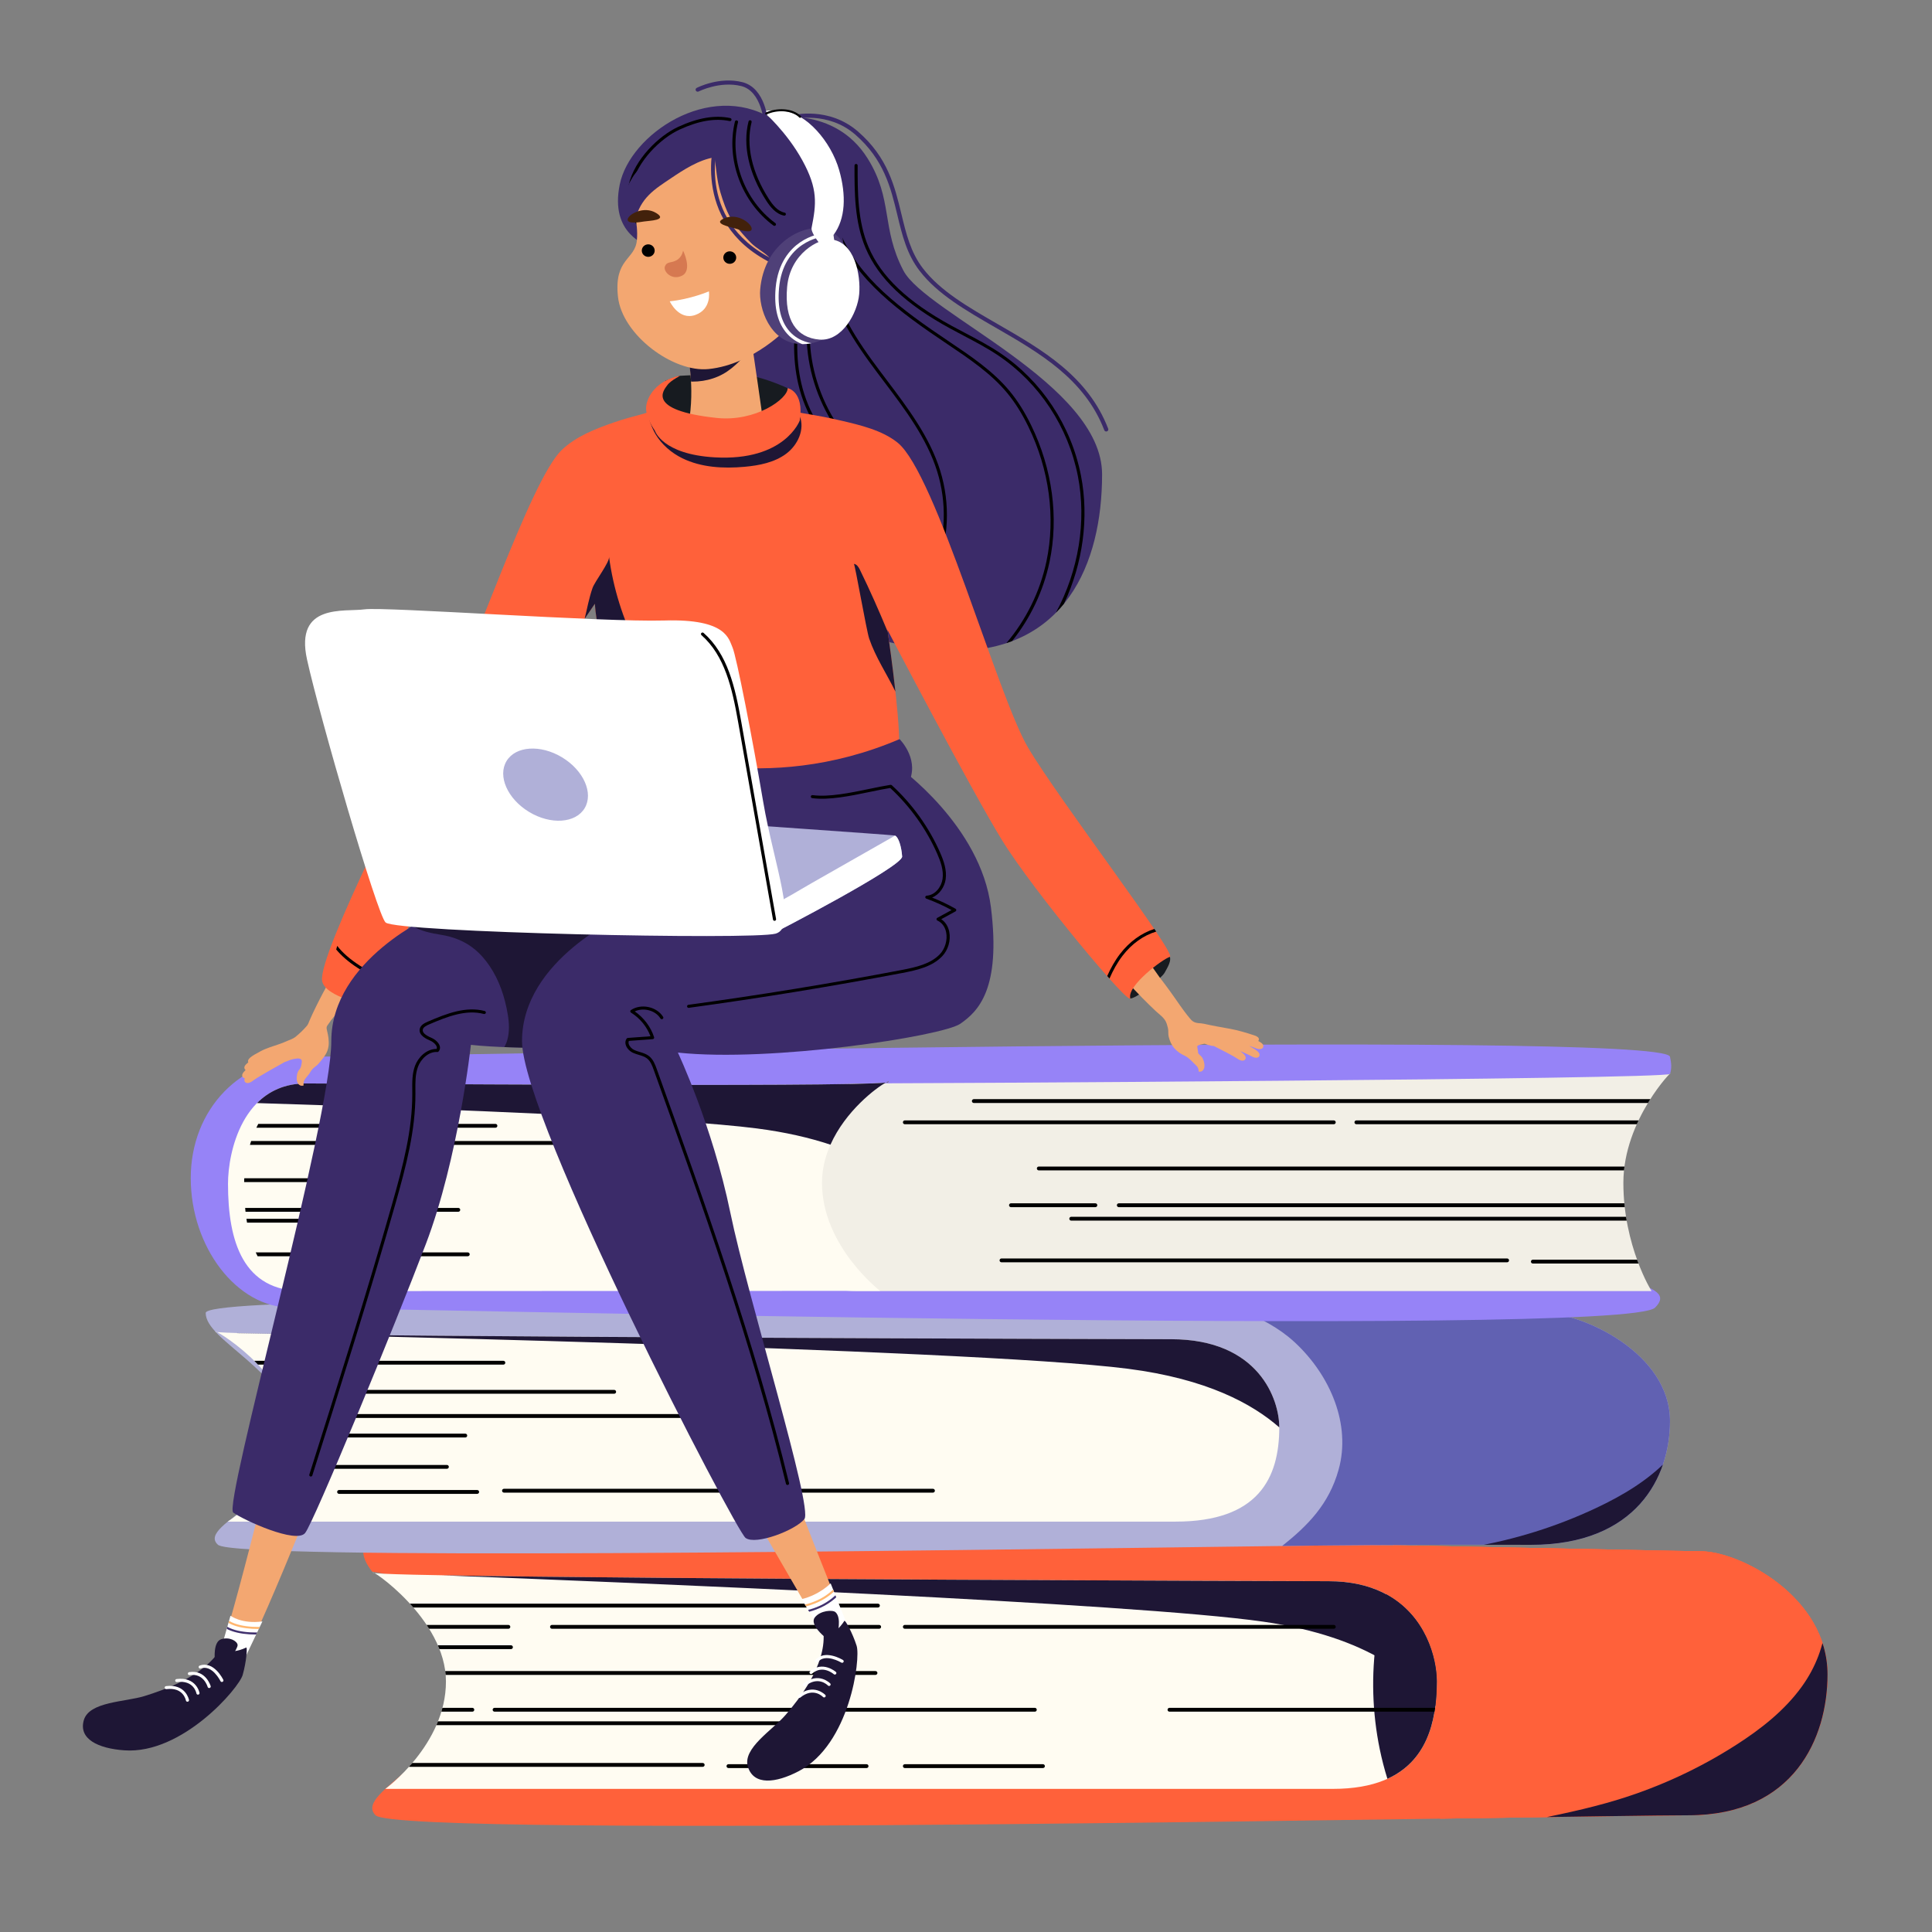 <?xml version="1.0" encoding="utf-8"?>
<!-- Designed by Vexels.com - 2020 All Rights Reserved - https://vexels.com/terms-and-conditions/  -->
<svg version="1.1" id="Layer_1" xmlns="http://www.w3.org/2000/svg" xmlns:xlink="http://www.w3.org/1999/xlink" x="0px" y="0px"
	 viewBox="0 0 1200 1200" enable-background="new 0 0 1200 1200" xml:space="preserve">
<rect x="0" y="0" width="1200" height="1200" fill="#808080" stroke="none"/>
<g>
	<g>
		<g>
			<g>
				<path fill="#FF613A" d="M1135.111,1040.049c0,39.353-20.77,87.452-86.359,87.452c-65.589,0-800.733,14.758-815.491,0
					s55.751-37.167,48.099-80.893c-6.038-34.504,1.64-62.674-50.163-70.404c-3.449-4.376-5.588-8.526-5.588-12.676
					c0-19.677,806.745,0,830.795,0S1135.111,991.568,1135.111,1040.049z"/>
			</g>
		</g>
		<g>
			<g>
				<path fill="#FFFCF2" d="M892.431,1044.422c0,36.074-13.118,66.682-64.496,66.682s-588.62,0-588.62,0
					s37.672-27.329,37.672-66.682c0-39.353-48.305-71.058-45.268-67.571s567.247,5.261,593.483,5.261
					C879.86,982.112,892.431,1024.835,892.431,1044.422z"/>
			</g>
		</g>
		<g>
			<g>
				<g>
					<path fill="#FF613A" d="M1135.11,1040.049c0,39.354-20.769,87.452-86.358,87.452c-16.489,0-75.303,0.933-154.341,2.095
						c15.916-14.427,28.95-30.817,34.921-55.421c7.711-31.78-5.135-66.321-27.084-89.647c-1.463-1.554-2.966-3.025-4.504-4.422
						c-9.702-8.809-20.858-14.703-32.664-20.32c105.821,1.957,184.081,3.742,191.324,3.742
						C1080.453,963.528,1135.11,991.568,1135.11,1040.049z"/>
				</g>
			</g>
		</g>
		<g>
			<g>
				<g>
					<path fill="#1E1635" d="M892.431,1044.422c0,26.304-6.995,49.687-30.692,60.431c-1.874-6.041-3.463-12.169-4.741-18.363
						c-4.677-22.681-5.355-46.18-2.018-69.096c1.335-9.172,3.332-18.262,5.967-27.155
						C885.731,1003.596,892.431,1030.146,892.431,1044.422z"/>
				</g>
			</g>
		</g>
		<g>
			<g>
				<path fill="#1E1635" d="M232.101,976.76l-0.381,0.091c0,0,0.212,0.008,0.591,0.021
					C232.241,976.834,232.162,976.79,232.101,976.76z"/>
			</g>
			<g>
				<path fill="#1E1635" d="M825.202,982.112c-21.897,0-418.548-1.236-550.901-3.672c115.261,4.415,430.069,17.269,510.398,28.815
					c66.274,9.525,94.046,35.245,106.808,52.495c0.634-4.944,0.923-10.075,0.923-15.328
					C892.431,1024.835,879.86,982.112,825.202,982.112z"/>
			</g>
		</g>
		<g>
			<defs>
				<path id="SVGID_1_" d="M1135.11,1040.049c0,39.354-20.769,87.452-86.358,87.452c-16.489,0-75.303,0.933-154.341,2.095
					c15.916-14.427,28.95-30.817,34.921-55.421c7.711-31.78-5.135-66.321-27.084-89.647c-1.463-1.554-2.966-3.025-4.504-4.422
					c-9.702-8.809-20.858-14.703-32.664-20.32c105.821,1.957,184.081,3.742,191.324,3.742
					C1080.453,963.528,1135.11,991.568,1135.11,1040.049z"/>
			</defs>
			<use xlink:href="#SVGID_1_"  overflow="visible" fill="#FF613A"/>
			<clipPath id="SVGID_2_">
				<use xlink:href="#SVGID_1_"  overflow="visible"/>
			</clipPath>
			<g clip-path="url(#SVGID_2_)">
				<g>
					<path fill="#1E1635" d="M1119.144,1047.568c-10.688,14.82-25.358,26.319-40.737,36.186
						c-22.79,14.622-47.589,26.109-73.481,34.036c-38.284,11.72-78.646,15.623-116.804,27.748c49.621,5.1,99.691,5.831,149.44,2.181
						c17.782-1.304,35.894-3.264,52.118-10.658c25.612-11.672,43.96-36.218,52.3-63.1c4.166-13.427,6.035-27.472,6.231-41.507
						c0.104-7.415,1.876-38.728-4.776-43.309c-10.627-7.317-8.797,13.377-9.197,18.09
						C1132.989,1021.939,1127.785,1035.586,1119.144,1047.568z"/>
				</g>
			</g>
		</g>
		<g>
			<g>
				<path d="M545.309,998.452c0.659,0,1.191-0.532,1.191-1.191s-0.532-1.191-1.191-1.191H254.591
					c0.708,0.775,1.413,1.57,2.118,2.383H545.309z"/>
			</g>
			<g>
				<path d="M560.816,1010.461c0,0.659,0.532,1.191,1.191,1.191h266.445c0.659,0,1.191-0.532,1.191-1.191s-0.532-1.191-1.191-1.191
					H562.007C561.348,1009.269,560.816,1009.802,560.816,1010.461z"/>
			</g>
			<g>
				<path d="M546.07,1011.652c0.659,0,1.191-0.532,1.191-1.191s-0.532-1.191-1.191-1.191H342.843c-0.659,0-1.191,0.532-1.191,1.191
					s0.532,1.191,1.191,1.191H546.07z"/>
			</g>
			<g>
				<path d="M316.96,1010.461c0-0.659-0.532-1.191-1.191-1.191h-50.788c0.523,0.785,1.034,1.578,1.536,2.383h49.252
					C316.428,1011.652,316.96,1011.119,316.96,1010.461z"/>
			</g>
			<g>
				<path d="M543.787,1040.316c0.659,0,1.191-0.532,1.191-1.191c0-0.659-0.532-1.191-1.191-1.191H276.534
					c0.105,0.791,0.198,1.584,0.266,2.383H543.787z"/>
			</g>
			<g>
				<path d="M643.95,1061.959c0-0.659-0.532-1.191-1.191-1.191H307.184c-0.659,0-1.191,0.532-1.191,1.191
					c0,0.659,0.532,1.191,1.191,1.191h335.575C643.418,1063.151,643.95,1062.618,643.95,1061.959z"/>
			</g>
			<g>
				<path d="M891.383,1060.768H726.38c-0.659,0-1.191,0.532-1.191,1.191c0,0.659,0.532,1.191,1.191,1.191h164.631
					C891.141,1062.36,891.271,1061.569,891.383,1060.768z"/>
			</g>
			<g>
				<path d="M294.57,1061.959c0-0.659-0.532-1.191-1.191-1.191h-18.568c-0.212,0.802-0.435,1.596-0.673,2.383h19.24
					C294.038,1063.151,294.57,1062.618,294.57,1061.959z"/>
			</g>
			<g>
				<path d="M520.622,1070.333c0-0.659-0.532-1.191-1.191-1.191H272.047c-0.32,0.801-0.642,1.6-0.984,2.383h248.368
					C520.09,1071.524,520.622,1070.992,520.622,1070.333z"/>
			</g>
			<g>
				<path d="M452.449,1098.166h85.794c0.659,0,1.191-0.532,1.191-1.191c0-0.659-0.532-1.191-1.191-1.191h-85.794
					c-0.659,0-1.191,0.532-1.191,1.191C451.258,1097.633,451.791,1098.166,452.449,1098.166z"/>
			</g>
			<g>
				<path d="M562.007,1098.166h85.794c0.659,0,1.191-0.532,1.191-1.191c0-0.659-0.532-1.191-1.191-1.191h-85.794
					c-0.659,0-1.191,0.532-1.191,1.191C560.816,1097.633,561.348,1098.166,562.007,1098.166z"/>
			</g>
			<g>
				<path d="M318.567,1023.103c0-0.659-0.532-1.191-1.191-1.191h-45.428c0.345,0.788,0.675,1.582,0.99,2.383h44.438
					C318.035,1024.294,318.567,1023.762,318.567,1023.103z"/>
			</g>
			<g>
				<path d="M437.655,1096.211c0-0.659-0.532-1.191-1.191-1.191H256.082c-0.701,0.825-1.396,1.615-2.085,2.383h182.468
					C437.123,1097.402,437.655,1096.87,437.655,1096.211z"/>
			</g>
		</g>
	</g>
	<g>
		<g>
			<g>
				<path fill="#B0B0D8" d="M1037.262,882.697c0,34.567-20.77,76.816-86.359,76.816c-16.517,0-75.688-0.294-154.931,0.729
					c-235.426,3.039-649.519,8.969-660.56-0.729c-14.758-12.963,55.751-32.647,48.099-71.054
					c-7.652-38.408-55.751-55.691-55.751-72.975s806.745,0,830.795,0S1037.262,840.113,1037.262,882.697z"/>
			</g>
		</g>
		<g>
			<g>
				<path fill="#FFFCF2" d="M794.582,886.538c0,31.686-13.118,58.572-64.496,58.572c-51.378,0-588.62,0-588.62,0
					s37.672-24.005,37.672-58.572s-48.305-62.415-45.268-59.353c3.037,3.063,567.247,4.622,593.483,4.622
					C782.011,831.807,794.582,869.334,794.582,886.538z"/>
			</g>
		</g>
		<g>
			<g>
				<g>
					<path fill="#6161B2" d="M1037.261,882.697c0,34.567-20.769,76.816-86.358,76.816c-16.489,0-75.495-0.297-154.533,0.724
						c15.916-12.672,29.142-25.953,35.112-47.564c7.711-27.915-5.135-58.255-27.084-78.744c-1.463-1.365-2.966-2.657-4.504-3.884
						c-9.702-7.738-20.858-12.914-32.664-17.848c105.821,1.719,184.081,3.287,191.324,3.287
						C982.604,815.484,1037.261,840.113,1037.261,882.697z"/>
				</g>
			</g>
		</g>
		<g>
			<path fill="#1E1635" d="M727.354,831.807c-23.886,0-493.678-1.292-579.932-3.835l-0.215,0.054c0,0,454.298,9.407,553.372,22.139
				c49.188,6.321,77.387,21.847,94.002,36.406c0-0.011,0.001-0.022,0.001-0.034C794.582,869.334,782.011,831.807,727.354,831.807z"
				/>
		</g>
		<g>
			<defs>
				<path id="SVGID_3_" d="M1037.261,882.697c0,34.567-20.769,76.816-86.358,76.816c-16.489,0-75.495-0.297-154.533,0.724
					c15.916-12.672,29.142-25.953,35.112-47.564c7.711-27.915-5.135-58.255-27.084-78.744c-1.463-1.365-2.966-2.657-4.504-3.884
					c-9.702-7.738-20.858-12.914-32.664-17.848c105.821,1.719,184.081,3.287,191.324,3.287
					C982.604,815.484,1037.261,840.113,1037.261,882.697z"/>
			</defs>
			<clipPath id="SVGID_4_">
				<use xlink:href="#SVGID_3_"  overflow="visible"/>
			</clipPath>
			<g clip-path="url(#SVGID_4_)">
				<g>
					<path fill="#1E1635" d="M1036.387,906.114c-12.525,13.303-28.567,22.796-45.099,30.578
						c-24.499,11.533-50.582,19.695-77.285,24.185c-39.483,6.639-80.01,5.257-119.421,12.314
						c48.536,11.513,98.085,18.752,147.886,21.607c17.8,1.02,36.013,1.434,53.061-3.786c26.913-8.24,48.299-30.19,60.065-55.759
						c5.877-12.771,9.558-26.453,11.579-40.343c1.068-7.339,6.9-38.155,0.899-43.562c-9.584-8.637-10.463,12.119-11.473,16.739
						C1053.449,882.505,1046.513,895.359,1036.387,906.114z"/>
				</g>
			</g>
		</g>
		<g>
			<g>
				<path d="M312.657,847.593c0.659,0,1.191-0.532,1.191-1.191s-0.532-1.191-1.191-1.191H157.918
					c0.782,0.774,1.559,1.57,2.332,2.383H312.657z"/>
			</g>
			<g>
				<path d="M313.033,927.097h266.445c0.659,0,1.191-0.532,1.191-1.191s-0.532-1.191-1.191-1.191H313.033
					c-0.659,0-1.191,0.532-1.191,1.191S312.375,927.097,313.033,927.097z"/>
			</g>
			<g>
				<path d="M381.481,865.676c0.659,0,1.191-0.532,1.191-1.191s-0.532-1.191-1.191-1.191H178.251c-0.659,0-1.191,0.532-1.191,1.191
					s0.532,1.191,1.191,1.191H381.481z"/>
			</g>
			<g>
				<path d="M449.654,879.51c0-0.659-0.532-1.191-1.191-1.191H178.218c0.17,0.79,0.327,1.583,0.45,2.383h269.794
					C449.121,880.701,449.654,880.169,449.654,879.51z"/>
			</g>
			<g>
				<path d="M289,892.846c0.659,0,1.191-0.532,1.191-1.191c0-0.659-0.532-1.191-1.191-1.191H178.959
					c-0.066,0.799-0.135,1.596-0.239,2.383H289z"/>
			</g>
			<g>
				<path d="M278.775,911.097c0-0.659-0.532-1.191-1.191-1.191H173.424c-0.394,0.806-0.806,1.599-1.229,2.383h105.388
					C278.242,912.288,278.775,911.756,278.775,911.097z"/>
			</g>
			<g>
				<path d="M210.599,927.858h85.794c0.659,0,1.191-0.532,1.191-1.191s-0.532-1.191-1.191-1.191h-85.794
					c-0.659,0-1.191,0.532-1.191,1.191S209.941,927.858,210.599,927.858z"/>
			</g>
			<g>
				<path d="M195.808,925.906c0-0.659-0.532-1.191-1.191-1.191h-30.799c-0.666,0.818-1.339,1.608-2.014,2.383h32.814
					C195.275,927.097,195.808,926.565,195.808,925.906z"/>
			</g>
		</g>
	</g>
	<g>
		<g>
			<g>
				<path fill="#9683F7" d="M1037.262,656.353c-3.762-17.081-800.721,0-844.447,0s-74.334,32.795-74.334,75.427
					s28.477,80.416,62.31,80.416s828.3,18.892,847.192,0c18.892-18.892-52.471-11.548-55.751-60.74
					c-2.903-43.548,20.919-74.797,65.081-84.443C1038.353,663.395,1038.201,660.617,1037.262,656.353z"/>
			</g>
		</g>
		<g>
			<g>
				<path fill="#F2EFE6" d="M478.856,735.253c0,36.074,10.986,66.682,54.012,66.682s492.942,0,492.942,0
					s-17.505-27.904-17.505-67.258s31.55-71.15,29.007-67.663c-2.544,3.487-480.184,5.929-502.155,5.929
					C489.383,672.943,478.856,715.666,478.856,735.253z"/>
			</g>
		</g>
		<g>
			<g>
				<path fill="#FFFCF2" d="M141.619,735.253c0,36.074,9.463,66.682,46.527,66.682s358.49-0.153,358.49-0.153
					s-36.079-27.751-36.079-67.105s43.549-66.114,41.358-62.627c-2.191,3.487-342.871,0.893-361.798,0.893
					C150.687,672.943,141.619,715.666,141.619,735.253z"/>
			</g>
		</g>
		<g>
			<g>
				<path fill="#1E1635" d="M190.117,672.943c-13.383,0-23.259,4.929-30.48,12.196c124.998,3.936,261.214,9.426,310.287,15.732
					c17.949,2.307,33.071,5.85,45.89,10.114c9.369-21.045,28.506-35.411,34.396-38.568
					C524.5,675.345,208.331,672.943,190.117,672.943z"/>
			</g>
			<g>
				<path fill="#1E1635" d="M550.211,672.418c1.005-0.114,1.621-0.236,1.704-0.367C552.234,671.542,551.56,671.695,550.211,672.418z
					"/>
			</g>
		</g>
		<g>
			<g>
				<path d="M603.664,683.893c0,0.659,0.532,1.191,1.191,1.191h418.726c0.494-0.817,0.986-1.612,1.476-2.383H604.856
					C604.197,682.702,603.664,683.234,603.664,683.893z"/>
			</g>
			<g>
				<path d="M562.007,698.281h266.445c0.659,0,1.191-0.532,1.191-1.191s-0.532-1.191-1.191-1.191H562.007
					c-0.659,0-1.191,0.532-1.191,1.191S561.348,698.281,562.007,698.281z"/>
			</g>
			<g>
				<path d="M842.475,695.899c-0.659,0-1.191,0.532-1.191,1.191s0.532,1.191,1.191,1.191h174.182
					c0.361-0.808,0.729-1.598,1.101-2.383H842.475z"/>
			</g>
			<g>
				<path d="M645.205,724.566c-0.659,0-1.191,0.532-1.191,1.191s0.532,1.191,1.191,1.191h363.507
					c0.081-0.799,0.179-1.592,0.284-2.383H645.205z"/>
			</g>
			<g>
				<path d="M693.714,748.591c0,0.659,0.532,1.191,1.191,1.191h314.26c-0.088-0.787-0.168-1.583-0.244-2.383H694.905
					C694.246,747.4,693.714,747.933,693.714,748.591z"/>
			</g>
			<g>
				<path d="M680.359,747.4h-52.433c-0.659,0-1.191,0.532-1.191,1.191s0.532,1.191,1.191,1.191h52.433
					c0.659,0,1.191-0.532,1.191-1.191S681.018,747.4,680.359,747.4z"/>
			</g>
			<g>
				<path d="M664.171,756.965c0,0.659,0.532,1.191,1.191,1.191h345.001c-0.137-0.787-0.271-1.58-0.397-2.383H665.363
					C664.704,755.773,664.171,756.306,664.171,756.965z"/>
			</g>
			<g>
				<path d="M1016.824,782.413h-64.743c-0.659,0-1.191,0.532-1.191,1.191s0.532,1.191,1.191,1.191h65.63
					C1017.416,784.025,1017.12,783.229,1016.824,782.413z"/>
			</g>
			<g>
				<path d="M622.045,781.652c-0.659,0-1.191,0.532-1.191,1.191s0.532,1.191,1.191,1.191h314.054c0.659,0,1.191-0.532,1.191-1.191
					s-0.532-1.191-1.191-1.191H622.045z"/>
			</g>
		</g>
		<g>
			<g>
				<path d="M159.238,700.45h148.497c0.659,0,1.191-0.532,1.191-1.191s-0.532-1.191-1.191-1.191H160.411
					C160.004,698.855,159.613,699.649,159.238,700.45z"/>
			</g>
			<g>
				<path d="M351.776,709.905c0-0.659-0.532-1.191-1.191-1.191H155.982c-0.26,0.795-0.506,1.589-0.739,2.383h195.341
					C351.243,711.096,351.776,710.564,351.776,709.905z"/>
			</g>
			<g>
				<path d="M268.575,733.031c0-0.659-0.532-1.191-1.191-1.191H151.721c-0.04,0.825-0.064,1.617-0.075,2.383h115.739
					C268.043,734.223,268.575,733.69,268.575,733.031z"/>
			</g>
			<g>
				<path d="M218.875,751.451c0-0.659-0.532-1.191-1.191-1.191h-65.416c0.072,0.799,0.15,1.594,0.235,2.383h65.181
					C218.343,752.642,218.875,752.109,218.875,751.451z"/>
			</g>
			<g>
				<path d="M232.23,750.259c-0.659,0-1.191,0.532-1.191,1.191s0.532,1.191,1.191,1.191h52.433c0.659,0,1.191-0.532,1.191-1.191
					s-0.532-1.191-1.191-1.191H232.23z"/>
			</g>
			<g>
				<path d="M248.418,758.205c0-0.659-0.532-1.191-1.191-1.191h-94.169c0.117,0.802,0.244,1.594,0.378,2.383h93.791
					C247.885,759.396,248.418,758.864,248.418,758.205z"/>
			</g>
			<g>
				<path d="M291.736,779.082c0-0.659-0.532-1.191-1.191-1.191H158.837c0.37,0.81,0.757,1.605,1.161,2.383h130.547
					C291.203,780.273,291.736,779.741,291.736,779.082z"/>
			</g>
		</g>
	</g>
	<g>
		<g>
			<g>
				<path fill="#3B2B69" d="M687.108,268.013c-0.527,0-1.022-0.312-1.217-0.819c-12.231-31.857-40.321-48.044-67.485-63.7
					c-18.558-10.693-36.087-20.796-47.213-35.262c-7.975-10.368-10.817-22.155-13.823-34.633
					c-4.089-16.971-8.32-34.522-26.181-50.028c-16.969-14.734-38.174-9.584-38.384-9.53c-0.695,0.187-1.402-0.226-1.584-0.897
					c-0.183-0.674,0.231-1.359,0.925-1.536c0.915-0.241,22.738-5.57,40.774,10.091c18.472,16.034,22.797,33.976,26.977,51.328
					c2.943,12.214,5.724,23.753,13.374,33.701c10.819,14.063,28.133,24.041,46.46,34.603c27.552,15.877,56.04,32.295,68.593,64.983
					c0.248,0.651-0.091,1.377-0.763,1.62C687.412,267.988,687.258,268.013,687.108,268.013z"/>
			</g>
		</g>
		<g>
			<g>
				<path fill="#171B20" d="M701.356,620.091c3.274,1.479,20.274-12.698,21.986-15.872c1.711-3.174,4.836-7.792,2.827-10.966
					c-2.009-3.174-28.496,15.872-28.57,16.522C697.524,610.424,701.356,620.091,701.356,620.091z"/>
			</g>
		</g>
		<g>
			<g>
				<path fill="#F3A771" d="M475.288,880.744c0,0,43.455,113.586,51.482,130.154c8.027,16.568,7.077,43.298-18.568-0.772
					c-25.645-44.07-84.239-145.64-84.239-145.64L475.288,880.744z"/>
			</g>
		</g>
		<g>
			<g>
				<path fill="#F3A771" d="M212.684,884.589c0,0-48.81,124.52-60.821,143.77c-12.01,19.249-23.555,19.787-14.187-5.324
					c9.368-25.112,42.651-162.816,42.651-162.816L212.684,884.589z"/>
			</g>
		</g>
		<g>
			<g>
				<path fill="#FFFFFF" d="M137.021,1025.118l6.134-21.567c0,0,6.881,5.303,19.822,3.543l-12.328,25.878L137.021,1025.118z"/>
			</g>
		</g>
		<g>
			<g>
				<path fill="#FFFFFF" d="M526.703,1010.353l-10.776-26.904c0,0-6.885,7.147-17.98,9.8l12.459,20.947L526.703,1010.353z"/>
			</g>
		</g>
		<g>
			<g>
				<path fill="#1E1635" d="M137.719,1023.104c0,0,3.831,5.509,15.231,0.216c0.777-0.361,0.116,8.869-2.22,17.038
					s-37.544,49.403-73.531,46.805c-16.343-1.18-28.477-7.059-25.149-18.7c3.328-11.642,25.634-11.282,37.649-15.001
					C101.714,1049.744,127.57,1040.924,137.719,1023.104z"/>
			</g>
		</g>
		<g>
			<g>
				<g>
					<path fill="#FFFFFF" d="M137.808,1044.702c-0.365,0-0.715-0.202-0.88-0.541c-0.051-0.106-5.146-10.395-12.246-7.854
						c-0.512,0.179-1.065-0.071-1.25-0.563c-0.185-0.489,0.076-1.032,0.58-1.212c8.768-3.114,14.436,8.336,14.677,8.825
						c0.228,0.472,0.018,1.032-0.469,1.254C138.089,1044.673,137.947,1044.702,137.808,1044.702z"/>
				</g>
			</g>
			<g>
				<g>
					<path fill="#FFFFFF" d="M129.916,1048.478c-0.428,0-0.821-0.278-0.94-0.698c-0.099-0.359-2.568-8.714-11.161-7.32
						c-0.55,0.079-1.029-0.263-1.118-0.779c-0.086-0.514,0.271-0.998,0.804-1.084c10.35-1.645,13.326,8.589,13.357,8.694
						c0.139,0.501-0.167,1.018-0.687,1.153C130.086,1048.465,130,1048.478,129.916,1048.478z"/>
				</g>
			</g>
			<g>
				<g>
					<path fill="#FFFFFF" d="M122.963,1052.578c-0.464,0-0.875-0.322-0.958-0.779c-0.066-0.344-1.663-8.399-12.084-7.043
						c-0.527,0.076-1.022-0.3-1.09-0.816s0.307-0.991,0.842-1.057c12.297-1.549,14.234,8.493,14.249,8.594
						c0.091,0.514-0.264,0.998-0.791,1.089C123.075,1052.575,123.019,1052.578,122.963,1052.578z"/>
				</g>
			</g>
			<g>
				<g>
					<path fill="#FFFFFF" d="M116.43,1056.971c-0.464,0-0.875-0.322-0.958-0.779c-0.063-0.339-1.658-8.372-12.087-7.04
						c-0.517,0.071-1.022-0.297-1.09-0.816c-0.068-0.516,0.307-0.988,0.842-1.057c12.32-1.539,14.234,8.49,14.251,8.591
						c0.091,0.514-0.264,0.998-0.791,1.089C116.542,1056.968,116.486,1056.971,116.43,1056.971z"/>
				</g>
			</g>
		</g>
		<g>
			<g>
				<path fill="#1E1635" d="M511.522,1014.505c0,0,6.289,2.639,12.951-7.776c0.454-0.71,5.026,7.411,7.598,15.513
					c2.572,8.102-4.175,61.235-35.934,77.85c-14.423,7.545-27.912,8.933-31.577-2.613s15.325-22.898,23.38-32.309
					C495.994,1055.76,512.874,1034.82,511.522,1014.505z"/>
			</g>
		</g>
		<g>
			<g>
				<g>
					<path fill="#FFFFFF" d="M507.102,1032.812c-0.205,0-0.413-0.064-0.591-0.192c-0.426-0.317-0.51-0.91-0.185-1.325
						c5.663-7.207,16.794-0.524,17.265-0.236c0.454,0.278,0.591,0.86,0.304,1.303c-0.284,0.433-0.88,0.575-1.344,0.295
						c-0.099-0.062-10.104-6.057-14.675-0.216C507.685,1032.684,507.396,1032.812,507.102,1032.812z"/>
				</g>
			</g>
			<g>
				<g>
					<path fill="#FFFFFF" d="M518.525,1040.105c-0.233,0-0.469-0.081-0.654-0.246c-0.284-0.248-6.979-6-13.473-0.332
						c-0.403,0.349-1.014,0.315-1.376-0.071c-0.357-0.388-0.324-0.986,0.074-1.335c7.82-6.811,16.003,0.268,16.087,0.342
						c0.395,0.352,0.423,0.946,0.063,1.332C519.052,1040,518.788,1040.105,518.525,1040.105z"/>
				</g>
			</g>
			<g>
				<g>
					<path fill="#FFFFFF" d="M499.51,1047.492c-0.276,0-0.553-0.116-0.745-0.337c-0.345-0.401-0.292-0.995,0.119-1.33
						c9.503-7.741,16.71-0.285,16.784-0.211c0.36,0.386,0.332,0.981-0.063,1.332c-0.39,0.349-1.006,0.327-1.374-0.057
						c-0.241-0.258-6.033-6.172-14.094,0.381C499.954,1047.421,499.731,1047.492,499.51,1047.492z"/>
				</g>
			</g>
			<g>
				<g>
					<path fill="#FFFFFF" d="M496.448,1054.606c-0.276,0-0.553-0.115-0.745-0.337c-0.345-0.401-0.292-0.996,0.119-1.33
						c9.514-7.738,16.708-0.283,16.781-0.209c0.36,0.386,0.332,0.981-0.063,1.332c-0.395,0.352-1.009,0.329-1.374-0.059
						c-0.243-0.253-6.031-6.172-14.092,0.381C496.891,1054.535,496.668,1054.606,496.448,1054.606z"/>
				</g>
			</g>
		</g>
		<g>
			<g>
				<path fill="#1E1635" d="M133.424,1030.62c0,0-1.12-10.791,3.935-12.455c5.055-1.664,9.886,1.049,10.217,3.484
					c0.331,2.436-7.578,12.776-7.578,12.776L133.424,1030.62z"/>
			</g>
		</g>
		<g>
			<g>
				<path fill="#1E1635" d="M511.987,1016.505c0,0-9.301-7.552-5.879-11.909c3.422-4.357,11.058-4.803,12.801-3.272
					c4,3.513,1.212,13.642,1.212,13.642L511.987,1016.505z"/>
			</g>
		</g>
		<g>
			<defs>
				<path id="SVGID_5_" d="M137.021,1025.118l6.134-21.567c0,0,6.881,5.303,19.822,3.543l-12.328,25.878L137.021,1025.118z"/>
			</defs>
			<clipPath id="SVGID_6_">
				<use xlink:href="#SVGID_5_"  overflow="visible"/>
			</clipPath>
			<g clip-path="url(#SVGID_6_)">
				<g>
					<path fill="#FFB66F" d="M159.955,1011.783c-2.162,0-4.586-0.135-7.235-0.487c-11.324-1.507-14.487-6.18-14.614-6.376
						l1.095-0.674l-0.548,0.337l0.548-0.339c0.028,0.044,3.042,4.39,13.696,5.804c10.839,1.45,18.013-0.91,18.087-0.937l0.426,1.19
						C171.183,1010.377,166.929,1011.783,159.955,1011.783z"/>
				</g>
			</g>
			<g clip-path="url(#SVGID_6_)">
				<g>
					<path fill="#41316E" d="M158.417,1015.222c-2.165,0-4.591-0.135-7.242-0.487c-11.324-1.507-14.487-6.177-14.614-6.374
						l1.095-0.674l-0.548,0.337l0.548-0.339c0.028,0.044,3.042,4.388,13.696,5.801c10.852,1.45,18.013-0.909,18.087-0.934
						l0.426,1.19C169.636,1013.818,165.385,1015.222,158.417,1015.222z"/>
				</g>
			</g>
		</g>
		<g>
			<defs>
				<path id="SVGID_7_" d="M526.703,1010.353l-10.776-26.904c0,0-6.885,7.147-17.98,9.8l12.459,20.947L526.703,1010.353z"/>
			</defs>
			<clipPath id="SVGID_8_">
				<use xlink:href="#SVGID_7_"  overflow="visible"/>
			</clipPath>
			<g clip-path="url(#SVGID_8_)">
				<g>
					<path fill="#FFB66F" d="M494.488,998.602c-0.497,0-0.778-0.025-0.824-0.029l0.132-1.254c0.051,0.01,5.217,0.45,13.501-3.21
						c6.804-3.006,10.809-7.362,12.125-8.793c0.395-0.43,0.489-0.531,0.669-0.605l0.248,0.583l0.393,0.497
						c-0.061,0.054-0.175,0.182-0.342,0.364c-1.361,1.48-5.501,5.983-12.556,9.1C501.044,998.256,496.311,998.602,494.488,998.602z"
						/>
				</g>
			</g>
			<g clip-path="url(#SVGID_8_)">
				<g>
					<path fill="#41316E" d="M496.035,1002.041c-0.497,0-0.778-0.025-0.824-0.029l0.132-1.254c0.046,0.012,5.219,0.45,13.501-3.21
						c6.799-3.004,10.804-7.357,12.12-8.788c0.401-0.433,0.494-0.536,0.679-0.607l0.487,1.165l-0.243-0.583l0.39,0.499
						c-0.061,0.054-0.175,0.179-0.345,0.364c-1.361,1.48-5.503,5.981-12.55,9.095
						C502.59,1001.695,497.857,1002.041,496.035,1002.041z"/>
				</g>
			</g>
		</g>
		<g>
			<g>
				<path fill="#F3A771" d="M781.5,646.55c0.189-0.198,0.306-0.407,0.36-0.581c0.548-1.754-1.904-2.604-3.242-3.036
					c-4.756-1.538-9.473-2.982-14.392-3.88c-5.486-1.001-10.988-1.931-16.425-3.169c-2.318-0.527-4.737-0.087-6.835-1.49
					c-0.783-0.524-1.396-1.248-1.999-1.962c-4.452-5.279-8.125-11.127-12.182-16.698c-2.125-2.917-4.28-5.817-6.505-8.664
					l-63.464-89.788l-21.989,12.483c1.542,2.08,3.104,4.146,4.668,6.211c4.067,5.37,8.177,10.709,12.322,16.023
					c5.747,7.367,11.564,14.683,17.466,21.934c6.576,8.079,13.255,16.079,20.099,23.946c6.542,7.519,13.227,14.93,20.223,22.057
					c2.705,2.756,5.459,5.468,8.29,8.102c2.166,2.015,4.836,3.786,6.201,6.459c0.62,1.213,0.946,2.671,1.299,3.976
					c0.477,1.764,0.036,3.644,0.492,5.433c0.681,2.674,1.679,5.095,3.553,7.218c1.821,2.064,3.936,3.485,6.401,4.609
					c2.437,1.111,4.36,3.36,6.217,5.19c0.594,0.584,1.381,1.237,1.806,1.951c0.47,0.79,0.59,1.926,0.763,2.81
					c0.669-0.023,1.375-0.057,1.932-0.414c1.943-1.244,1.723-4.09,1.164-5.945c-0.399-1.325-0.913-2.703-2.012-3.58
					c-0.587-0.468-1.101-1.018-1.532-1.625c0.009-1.334-0.61-3.768-0.554-4.294c0.004-0.031,0.02-0.061,0.025-0.093
					c0.413-0.397,1-0.686,1.725-0.851c0.919-0.209,1.838-0.418,2.757-0.627c1.497,0.591,3.047,1.057,4.637,1.337
					c0.382,0.067,0.773,0.102,1.16,0.098c5.704,2.873,12.647,6.451,14.395,7.713c3.092,2.231,4.646,1.27,5.065,0.625
					c0.951-1.465-0.065-2.906-3.113-5.197c3.115,1.3,5.719,2.448,6.728,3.048c3.285,1.952,4.744,0.857,5.1,0.178
					c1-1.907-1.013-3.525-6.265-6.465c1.658,0.522,2.955,0.968,3.619,1.269c3.487,1.587,4.811,0.341,5.087-0.372
					C785.1,649.054,784.12,647.933,781.5,646.55z"/>
			</g>
		</g>
		<g>
			<g>
				<path fill="#F3A771" d="M239.056,552.917c-1.421-0.813-2.932-1.677-4.457-2.604l-29.423,58.045c0,0-32.591,57.62-6.055,32.331
					c14.752-14.058,37.226-50.127,54.286-79.399C248.836,558.452,244.121,555.813,239.056,552.917z"/>
			</g>
		</g>
		<g>
			<g>
				<path fill="#3B2B69" d="M403.59,154.206c-1.984-2.693-24.999-8.465-18.65-39.633s55.553-64.259,94.043-41.172
					c0,0,39.155-8.21,59.918,25.011c15.872,25.396,8.333,43.096,22.221,69.646c13.888,26.55,123.407,70.415,123.407,126.594
					s-23.412,109.663-92.059,109.663S439.7,346.213,439.7,346.213l5.555-126.594L403.59,154.206z"/>
			</g>
		</g>
		<g>
			<g>
				<path d="M660.842,374.992c11.798-25.041,15.662-53.469,10.569-79.579c-6.051-31.039-24.404-58.818-50.346-76.219
					c-6.91-4.634-14.401-8.574-21.643-12.387c-2.776-1.46-5.549-2.92-8.299-4.422c-27.405-14.95-43.827-30.523-51.68-49.003
					c-6.801-16.012-6.771-34.387-6.745-50.596c0-0.521-0.433-0.946-0.971-0.946c-0.003,0-0.003,0-0.003,0
					c-0.537,0-0.973,0.423-0.973,0.941c-0.025,16.388-0.056,34.96,6.893,51.318c8.028,18.896,24.718,34.76,52.526,49.932
					c2.758,1.504,5.541,2.969,8.325,4.434c7.197,3.788,14.642,7.704,21.466,12.281c25.524,17.121,43.581,44.463,49.54,75.015
					c5.454,27.974,0.459,58.646-13.662,84.807C657.596,378.79,659.263,376.93,660.842,374.992z"/>
			</g>
			<g>
				<path d="M625.079,399.442c1.212-0.399,2.397-0.827,3.567-1.273c11.307-14.107,19.405-30.988,23.226-49.075
					c5.853-27.703,1.805-57.874-11.402-84.956c-4.094-8.392-8.495-15.371-13.45-21.337c-10.279-12.372-24.001-21.577-37.274-30.481
					c-30.305-20.329-56.344-39.487-68.038-68.144c-0.198-0.487-0.766-0.718-1.262-0.531c-0.499,0.192-0.745,0.74-0.548,1.224
					c11.894,29.151,38.169,48.499,68.742,69.005c13.156,8.825,26.761,17.952,36.863,30.112c4.857,5.848,9.179,12.704,13.207,20.958
					c13.027,26.715,17.025,56.466,11.255,83.771C645.981,367.577,637.258,385.09,625.079,399.442z"/>
			</g>
			<g>
				<path d="M505.343,181.966c-0.515-0.123-1.049,0.175-1.186,0.678c-10.307,38.531,5.128,82.505,37.54,106.934
					c0.177,0.135,0.388,0.199,0.598,0.199c0.289,0,0.575-0.125,0.768-0.364c0.33-0.413,0.254-1.005-0.17-1.325
					c-31.816-23.982-46.97-67.146-36.85-104.972C506.177,182.612,505.865,182.098,505.343,181.966z"/>
			</g>
			<g>
				<path d="M524.543,283.696c0.175,0.125,0.378,0.187,0.581,0.187c0.297,0,0.591-0.133,0.781-0.381
					c0.322-0.418,0.231-1.01-0.2-1.32c-13.755-9.914-23.699-25.582-27.998-44.119c-3.587-15.452-3.349-33.212,0.702-52.788
					c0.106-0.511-0.233-1.01-0.76-1.111c-0.525-0.118-1.042,0.229-1.146,0.737c-4.107,19.84-4.342,37.865-0.697,53.575
					C500.207,257.452,510.413,273.514,524.543,283.696z"/>
			</g>
			<g>
				<path d="M580.304,350.49c-0.119-0.506-0.626-0.831-1.166-0.708c-0.525,0.118-0.852,0.624-0.73,1.131l0.976,4.085
					c0.096,0.403,0.451,0.698,0.877,0.728c0.023,0.002,0.048,0.002,0.071,0.002c0.398,0,0.758-0.234,0.905-0.597
					c8.147-19.962,9.118-42.273,2.733-62.823c-6.489-20.887-20.107-38.905-33.276-56.333c-1.442-1.908-2.882-3.813-4.309-5.72
					c-13.62-18.173-28.394-39.593-31.306-63.875c-0.061-0.516-0.522-0.887-1.077-0.828c-0.535,0.059-0.918,0.528-0.854,1.045
					c2.966,24.736,17.899,46.402,31.661,64.769c1.43,1.908,2.872,3.815,4.317,5.725c13.07,17.298,26.589,35.186,32.98,55.763
					c5.952,19.154,5.387,39.868-1.549,58.681L580.304,350.49z"/>
			</g>
			<g>
				<path d="M422.123,80.472c11.886-5.472,22.044-7.197,31.058-5.278c0.522,0.113,1.047-0.209,1.158-0.72
					c0.117-0.509-0.218-1.013-0.743-1.123c-9.44-2.011-20.016-0.238-32.31,5.415c-12.168,5.6-27.109,20.152-30.825,36.093
					c-2.266,9.727-0.139,18.564,6.322,26.265c0.193,0.231,0.474,0.349,0.755,0.349c0.215,0,0.433-0.069,0.613-0.211
					c0.418-0.329,0.482-0.924,0.142-1.327c-6.066-7.229-8.064-15.526-5.934-24.66C395.943,99.916,410.366,85.88,422.123,80.472z"/>
			</g>
		</g>
		<g>
			<g>
				<path fill="#171B20" d="M421.902,233.437c0,0,33.448-1.969,44.032-0.127c10.584,1.843,23.289,7.786,23.289,7.786l1.988,8.418
					l-21.234,21.758l-36.637-4.623c0,0-22.482-11.556-22.549-12.039s-1.668-11.238-1.668-11.238l4.22-6.923L421.902,233.437z"/>
			</g>
		</g>
		<g>
			<g>
				<path fill="#F3A771" d="M427.35,221.637c0,0,4.962,22.317-0.593,46.174c-3.141,13.487,47.418-3.078,47.22-5.772
					c-0.198-2.693-6.351-44.635-6.351-44.635L427.35,221.637z"/>
			</g>
		</g>
		<g>
			<defs>
				<path id="SVGID_9_" d="M427.35,221.637c0,0,4.962,22.317-0.593,46.174c-3.141,13.487,47.418-3.078,47.22-5.772
					c-0.198-2.693-6.351-44.635-6.351-44.635L427.35,221.637z"/>
			</defs>
			<clipPath id="SVGID_10_">
				<use xlink:href="#SVGID_9_"  overflow="visible"/>
			</clipPath>
			<g clip-path="url(#SVGID_10_)">
				<g>
					<path fill="#1E1635" d="M451.661,230.734c3.681-2.476,6.863-5.579,9.943-8.734c3.691-3.781,7.468-8.103,7.758-13.303
						c-1.932-0.819-4.057,0.441-5.909,1.419c-4.953,2.616-10.669,3.418-16.209,4.441c-7.598,1.403-15.112,3.301-22.344,5.962
						c-3.622,1.333-7.425,3.075-9.269,6.378c-4.722,8.46,5.596,9.533,11.039,9.98C435.473,237.602,444.349,235.653,451.661,230.734z
						"/>
				</g>
			</g>
		</g>
		<g>
			<g>
				<path fill="#FF613A" d="M200.073,609.228c-2.649-16.699,60.077-139.125,73.343-163.802
					c19.409-36.103,55.716-146.871,75.415-165.845c8.833-8.507,20.914-13.188,32.525-17.23c5.935-2.066,11.979-3.673,18.055-5.282
					c2.353-0.623,4.596-1.824,6.998-1.28c3.131,0.709,6.25,3.893,8.74,5.728c9.135,6.732,20.365,11.68,31.786,10.619
					c5.834-0.542,11.398-2.614,16.732-4.969c5.256-2.32,10.373-4.935,15.318-7.827c2.936-1.717,6.234-3.894,9.772-4.099
					c3.275-0.19,7.052,0.947,10.297,1.473c7.808,1.265,15.59,2.719,23.287,4.519c11.847,2.77,25.619,5.979,35.21,13.73
					c23.808,19.239,61.902,156.992,80.948,189.314s92.853,128.518,88.091,130.057s-26.189,17.7-24.602,25.396
					s-59.918-65.798-79.758-98.12c-19.84-32.322-71.028-130.442-71.028-130.442s7.986,54.014,7.192,71.714
					c-0.794,17.7-73.856,52.956-73.856,52.956s-71.425-30.783-70.632-33.091s-40.474-54.639-44.442-107.74
					c0,0-47.617,70.8-69.044,99.274s-63.487,149.19-67.455,149.96C228.997,625.012,201.66,619.233,200.073,609.228z"/>
			</g>
		</g>
		<g>
			<g>
				<path d="M717.024,576.959c-7.975,2.523-15.482,7.913-21.319,15.51c-3.29,4.282-5.867,8.979-7.995,13.748
					c0.478,0.54,0.945,1.068,1.406,1.584c2.143-4.94,4.772-9.808,8.151-14.206c5.721-7.446,13.092-12.651,20.875-14.977
					C717.781,578.08,717.402,577.519,717.024,576.959z"/>
			</g>
			<g>
				<path d="M247.712,608.567c0.37-0.67,0.749-1.36,1.137-2.069c-3.682,0.663-7.487,0.609-11.13-0.199
					c-5.593-1.239-10.686-4.236-14.498-6.709c-5.936-3.854-10.522-7.893-13.762-12.083c-0.23,0.772-0.427,1.493-0.638,2.236
					c3.304,3.968,7.707,7.789,13.307,11.425c3.949,2.56,9.236,5.668,15.136,6.976C240.68,608.901,244.231,609.022,247.712,608.567z"
					/>
			</g>
		</g>
		<g>
			<path fill="#1E1635" d="M430.609,450.054c-28.411-28.028-47.078-65.187-52.321-104.159c0.435,3.236-8.824,15.252-10.248,19.291
				c-2.207,6.258-3.33,12.803-4.925,19.223c3.948-5.832,6.349-9.402,6.349-9.402c3.968,53.1,45.236,105.431,44.442,107.74
				c-0.396,1.151,17.146,9.373,34.844,17.333c0.87-0.383,1.738-0.767,2.595-1.152c1.978-0.887,4.05-1.847,5.304-3.576
				c1.49-2.053,1.521-4.776,1.176-7.264C455.667,472.492,441.985,461.276,430.609,450.054z"/>
		</g>
		<g>
			<g>
				<path fill="#3B2B69" d="M439.898,476.591c0,0,151.977,5.195,71.624,82.536c-37.447,36.043-22.42,69.069-33.53,76.764
					s-127.573,19.239-185.507,13.083c0,0-7.738,70.608-27.975,123.708c-19.639,51.53-69.441,172.576-74.996,179.502
					c-5.555,6.926-38.292-8.081-44.641-12.698c-6.349-4.617,60.91-244.338,60.91-292.821c0-50.792,63.489-78.496,63.489-78.496
					L439.898,476.591z"/>
			</g>
		</g>
		<g>
			<path fill="#1E1635" d="M313.263,650.383c13.468,0.502,28.502,0.412,43.862-0.104c19.632-28.672,59.637-42.253,74.759-73.743
				c2.515-5.236,4.259-11.079,3.216-16.766c-2.516-13.729-18.979-19.95-33.12-22.483c-22.982-4.117-46.549-5.032-69.813-2.874
				l-62.894,33.757c0,0-5.368,2.351-12.962,6.908c4.764,3.265,11.885,4.607,17.32,5.48c4.012,0.644,7.672,1.632,11.04,3.008
				c7.753,3.169,13.95,8.395,19.291,16.216c6.14,8.993,9.609,19.507,11.393,30.152c0.918,5.479,1.198,10.833-0.314,16.233
				C314.65,647.557,313.977,648.963,313.263,650.383z"/>
		</g>
		<g>
			<g>
				<path fill="#3B2B69" d="M558.345,476.591c0,0,50.791,36.17,57.14,86.961c6.349,50.792-7.936,64.644-19.047,72.339
					c-11.111,7.696-117.455,24.049-175.388,17.892c0,0,21.428,45.405,32.538,99.274c11.111,53.87,51.585,183.542,46.03,190.468
					c-5.555,6.926-30.157,16.353-36.506,11.736c-6.349-4.617-138.882-260.114-138.882-308.597c0-50.792,63.489-78.496,63.489-78.496
					L558.345,476.591z"/>
			</g>
		</g>
		<g>
			<g>
				<path fill="#B0B0D8" d="M480.174,579.713c1.19-0.385,80.552-41.557,80.155-47.713c-0.397-6.157-2.381-12.698-4.762-13.083
					c-2.381-0.385-113.09-8.081-113.09-8.081l1.19,34.631L480.174,579.713z"/>
			</g>
		</g>
		<g>
			<path fill="#FFFFFF" d="M480.174,579.713c1.191-0.385,80.553-41.557,80.155-47.713c-0.376-5.843-2.183-12.022-4.402-12.966
				c-17.202,9.794-34.403,19.588-51.605,29.382c-8.676,4.94-17.23,10.382-26.292,14.603c-3.409,1.589-6.947,3.406-9.231,6.023
				L480.174,579.713z"/>
		</g>
		<g>
			<g>
				<path fill="#3B2B69" d="M403.789,468.703c-0.176-3.361,69.838,26.742,154.953-9.62c0,0,11.507,11.351,6.547,25.011
					c-4.96,13.66-61.505,19.047-92.456,18.47S405.574,502.756,403.789,468.703z"/>
			</g>
		</g>
		<g>
			<g>
				<path fill="#F3A771" d="M395.564,149.336c1.167-12.116-3.576-20.364-1.346-27.743c3.884-12.853,13.162-22.616,25.451-28.145
					c13.383-6.022,29.08-9.618,42.798-4.353c8.262,3.171,14.96,9.239,21.019,15.542c6.818,7.092,13.108,14.662,18.806,22.63
					c4.035,5.643,7.887,11.814,8.308,18.669c0.26,4.244-0.256,8.146,0.975,12.288c0.988,3.323,0.767,4.537-0.968,7.661
					c-2.83,5.098-5.695,10.178-8.542,15.267c-2.811,5.024-5.622,10.048-8.433,15.072c-1.158,2.069-2.186,5.044-3.813,6.815
					c-0.002,0.002-21.415,23.313-49.728,26.187c-22.028,2.236-53.703-21.218-56.265-44.952
					C381.264,160.538,394.397,161.451,395.564,149.336z"/>
			</g>
		</g>
		<g>
			<g>
				<path fill="#3B2B69" d="M484.341,165.661c-0.177,0-0.355-0.034-0.525-0.108c-55.949-24.026-40.171-78.301-40.004-78.847
					c0.203-0.666,0.915-1.04,1.612-0.851c0.687,0.197,1.08,0.895,0.877,1.563c-0.649,2.141-15.273,52.712,38.564,75.833
					c0.657,0.28,0.953,1.025,0.662,1.659C485.314,165.381,484.838,165.661,484.341,165.661z"/>
			</g>
		</g>
		<g>
			<g>
				<path fill="#FFFFFF" d="M440.31,180.983c0,0-11.422,4.882-24.317,6.167c0,0,5.579,12.096,15.879,8.476
					C442.172,192.006,440.31,180.983,440.31,180.983z"/>
			</g>
		</g>
		<g>
			<g>
				<ellipse cx="453.266" cy="159.984" rx="4.002" ry="3.88"/>
			</g>
		</g>
		<g>
			<g>
				<ellipse cx="402.63" cy="155.647" rx="4.002" ry="3.88"/>
			</g>
		</g>
		<g>
			<g>
				<path fill="#D67951" d="M424.273,155.629c0,0-0.494,4.003-3.987,5.974s-5.956,0.605-7.279,3.793
					c-1.323,3.188,4.417,9.163,10.808,5.73C430.207,167.692,424.273,155.629,424.273,155.629z"/>
			</g>
		</g>
		<g>
			<g>
				<path fill="#3B2B69" d="M450.351,128.109c1.649,4.241,3.7,8.378,6.401,11.746c3.054,3.808,6.212,7.551,9.686,11.009
					c3.371,3.356,7.584,5.367,11.027,8.668c7.532,7.22,9.909,18.033,10.884,28.26c0.083,0.87,0.188,1.809,0.796,2.453
					c1.306,1.383,3.65,0.415,5.264-0.616c4.274-2.729,8.548-5.458,12.822-8.187c3.085-1.97,6.209-3.972,8.659-6.653
					c1.979-2.166,3.44-4.703,4.757-7.284c0.894-1.753,2.723-3.872,3.022-5.753c1.434-9.016-0.887-18.173-3.606-26.907
					c-3.855-12.381-8.649-24.697-16.579-35.096c-7.929-10.398-19.367-18.787-32.519-20.93c-6.887-1.12-14.158,1.246-21.032,2.067
					c-8.206,0.981-16.323,2.656-24.229,5.004c-5.483,1.628-10.903,3.598-15.78,6.522c-3.225,1.934-6.211,4.298-8.543,7.198
					c-2.062,2.564-6.69,7.582-8.391,10.384c-12.416,20.466-4.082,24.368,1.473,27.409c2.976-14.622,12.723-20.206,22.174-26.607
					c7.778-5.268,17.656-11.672,27.168-13.061c1.091,7.377,1.5,14.554,3.665,21.801C448.297,122.303,449.231,125.23,450.351,128.109
					z"/>
			</g>
		</g>
		<g>
			<g>
				<path fill="#42210B" d="M466.897,142.018c-0.146-3.169-8.591-9.871-16.821-6.493c-8.23,3.377,3.662,5.393,6.568,6.378
					C459.551,142.888,467.048,145.305,466.897,142.018z"/>
			</g>
		</g>
		<g>
			<g>
				<path fill="#42210B" d="M389.878,136.092c0.668-3.105,10.111-8.408,17.677-3.795s-4.506,4.754-7.537,5.274
					S389.185,139.313,389.878,136.092z"/>
			</g>
		</g>
		<g>
			<g>
				<path fill="#F3A771" d="M479.022,200.168c0,0,12.075,11.798,28.717,6.607c16.642-5.191,20.784-24.686,19.203-29.865
					c-1.582-5.178-12.812-15.657-23.166-12.427c-10.355,3.23-20.416,17.185-20.416,17.185L479.022,200.168z"/>
			</g>
		</g>
		<g>
			<g>
				<g>
					<path fill="#42210B" d="M499.964,188.347c-0.167,0-0.337-0.034-0.497-0.106c-0.608-0.265-0.877-0.959-0.601-1.546
						c6.844-14.643,17.603-11.303,17.709-11.266c0.631,0.206,0.971,0.868,0.755,1.48c-0.213,0.612-0.902,0.941-1.521,0.735
						c-0.388-0.116-8.849-2.601-14.748,10.014C500.861,188.091,500.423,188.347,499.964,188.347z"/>
				</g>
			</g>
			<g>
				<g>
					<path fill="#42210B" d="M511.442,186.267c-0.035,0-0.071-0.002-0.106-0.005c-0.664-0.057-1.156-0.624-1.098-1.266
						c0.317-3.52-2.821-6.281-2.854-6.308c-0.497-0.43-0.54-1.17-0.096-1.652c0.441-0.482,1.204-0.526,1.703-0.093
						c0.165,0.145,4.071,3.581,3.65,8.254C512.585,185.808,512.058,186.267,511.442,186.267z"/>
				</g>
			</g>
		</g>
		<g>
			<g>
				<path fill="#F3A771" d="M203.014,637.559c0.197-0.513,0.564-0.955,0.902-1.399c1.437-1.892,2.463-4.075,2.992-6.361
					c-2.406,0.001-4.815,0.175-7.199,0.52c-0.961,0.139-1.93,0.309-2.817,0.7c-2.782,1.224-4.467,4.057-6.349,6.228
					c-2.088,2.409-4.391,4.642-6.877,6.664c-1.895,1.541-4.318,2.136-6.523,3.173c-1.199,0.564-2.454,1-3.707,1.436
					c-3.871,1.347-7.894,2.473-11.52,4.393c-6.122,3.242-8.539,4.932-7.709,6.953c-2.196,1.699-2.897,2.933-2.139,4.237
					c0.093,0.161,0.256,0.341,0.487,0.495c-2.05,1.962-2.636,3.28-1.723,4.507c0.198,0.266,0.622,0.561,1.258,0.64
					c-0.445,0.838-0.424,1.559,0.076,2.262c0.453,0.638,2.079,1.544,5.134-0.886c2.334-1.856,14.125-8.48,19.575-11.512
					c1.202-0.267,2.277-0.905,3.445-1.29c1.337-0.44,2.725-0.729,4.126-0.856c1.04-0.094,2.287,0.001,2.809,0.873
					c0.352,0.587,0.239,1.327,0.116,2.001c-0.296,1.617-0.381,2.837-1.546,4.111c-0.969,1.06-1.268,2.532-1.458,3.932
					c-0.268,1.96-0.035,4.865,2.123,5.81c0.619,0.271,1.336,0.193,2.015,0.109c0.033-0.919-0.027-2.084,0.322-2.956
					c0.315-0.788,1.005-1.572,1.51-2.256c0.694-0.939,1.622-1.807,2.17-2.826c0.495-0.919,1.058-1.712,1.808-2.476
					c1.108-1.129,2.587-1.926,3.583-3.142c2.846-3.473,5.676-6.435,6.192-11.077c0.353-3.17-0.198-6.36-0.964-9.447
					c-0.196-0.79-0.406-1.625-0.164-2.409C202.977,637.659,202.995,637.609,203.014,637.559z"/>
			</g>
		</g>
		<g>
			<g>
				<path fill="#FFFFFF" d="M239.511,572.979c7.188,6.166,227.965,10.966,242.25,6.926s-1.19-43.288-7.738-81.959
					c-6.547-38.671-16.666-90.617-19.047-95.811c-2.381-5.195-3.571-17.892-42.26-16.738s-173.801-8.658-186.301-6.926
					c-12.499,1.732-43.45-4.04-35.713,31.168C198.441,444.846,234.352,568.554,239.511,572.979z"/>
			</g>
		</g>
		<g>
			<g>
				
					<ellipse transform="matrix(0.518 -0.856 0.856 0.518 -253.687 524.702)" fill="#B0B0D8" cx="338.553" cy="487.365" rx="19.798" ry="28.32"/>
			</g>
		</g>
		<g>
			<g>
				<path fill="#4F4078" d="M472.173,179.697c-1.062,11.982,6.152,32.465,23.839,33.939c17.687,1.475,32.934-13.585,34.642-32.85
					s-7.611-38.03-20.937-39.141C496.392,140.534,474.611,152.209,472.173,179.697z"/>
			</g>
		</g>
		<g>
			<defs>
				<path id="SVGID_11_" d="M472.173,179.697c-1.062,11.982,6.152,32.465,23.839,33.939c17.687,1.475,32.934-13.585,34.642-32.85
					s-7.611-38.03-20.937-39.141C496.392,140.534,474.611,152.209,472.173,179.697z"/>
			</defs>
			<clipPath id="SVGID_12_">
				<use xlink:href="#SVGID_11_"  overflow="visible"/>
			</clipPath>
			<g clip-path="url(#SVGID_12_)">
				<g>
					<path fill="#FFFFFF" d="M505.059,215.342c-0.378-0.017-9.293-0.482-16.112-8.014c-5.871-6.485-8.287-16.069-7.187-28.49
						c1.397-15.739,9.022-24.077,15.174-28.298c6.768-4.651,13.377-5.479,13.947-5.491l-0.094,2.053
						c-0.243,0.01-24.335,2.844-26.913,31.914c-1.049,11.821,1.186,20.879,6.639,26.926c6.206,6.878,14.556,7.342,14.639,7.345
						L505.059,215.342z"/>
				</g>
			</g>
		</g>
		<g>
			<g>
				<path fill="#FFFFFF" d="M515.925,148.711c-7.268-0.606-25.173,8.631-27.027,29.54c-1.854,20.91,5.993,31.505,20.046,32.676
					c14.052,1.172,23.673-16.487,24.714-28.234S530.947,149.963,515.925,148.711z"/>
			</g>
		</g>
		<g>
			<g>
				<path fill="#FFFFFF" d="M508.802,150.878c0,0-5.28-6.502-4.695-9.439c2.935-14.745,4.04-24.004-5.731-41.8
					c-9.833-17.908-23.964-30.12-23.964-30.12s-1.613-1.654,12.278-0.495c13.891,1.158,29.395,18.616,34.554,36.7
					c4.391,15.395,4.018,30.188-3.543,40.225l0.739,5.429L508.802,150.878z"/>
			</g>
		</g>
		<g>
			<g>
				<path fill="#3B2B69" d="M475.808,77.738c-0.684,0-1.257-0.519-1.295-1.187c-0.013-0.199-1.306-19.904-14.107-23.094
					c-13.217-3.296-26.318,3.291-26.45,3.358c-0.639,0.322-1.422,0.086-1.752-0.526c-0.337-0.615-0.094-1.374,0.537-1.699
					c0.573-0.293,14.084-7.116,28.313-3.572c14.639,3.65,15.998,24.505,16.049,25.393c0.041,0.693-0.507,1.286-1.222,1.325
					C475.857,77.738,475.831,77.738,475.808,77.738z"/>
			</g>
		</g>
		<g>
			<path fill="#1E1635" d="M551.392,392.469c-5.393-13.017-11.088-25.918-17.294-38.59c-0.792-1.617-1.893-3.438-3.728-3.637
				c0.632,0.068,7.815,41.463,9.487,46.381c3.945,11.601,10.915,21.924,16.3,32.928C554.36,413.279,552.058,397.074,551.392,392.469
				z"/>
		</g>
		<g>
			<g>
				<path fill="#1E1635" d="M423.8,284.633c11.771,5.753,25.512,6.491,38.638,5.307c9.143-0.825,18.576-2.682,25.861-8.104
					c7.284-5.422,11.755-15.235,8.389-23.52c-1.396-3.435-4.714-6.635-8.487-6.14c-1.924,0.253-3.573,1.409-5.151,2.505
					c-9.446,6.558-19.816,12.317-31.247,14.329c-8.305,1.462-16.963,0.749-24.962-1.822c-3.82-1.228-7.496-2.883-10.921-4.933
					c-2.644-1.583-7.107-6.998-9.779-7.623c-7.065-1.653-1.178,11.364,0.98,14.984C410.957,276.054,416.976,281.298,423.8,284.633z"
					/>
			</g>
		</g>
		<g>
			<g>
				<path fill="#FF613A" d="M421.902,233.437c2.143-0.458-5.046,2.316-7.546,5.974c-1.751,2.562-13.89,15.406,30.703,20.164
					c24.478,2.612,44.413-12.03,44.164-18.478c0,0,10.341,1.817,7.534,20.07c0,0-9.261,25.414-52.883,22.9
					c-32.614-1.88-37.121-16.567-37.121-16.567s-6.148-8.505-5.401-15.086C402.099,245.834,408.1,236.389,421.902,233.437z"/>
			</g>
		</g>
		<g>
			<g>
				<g>
					<path d="M489.137,922.353c-0.441,0-0.842-0.293-0.948-0.728c-21.23-87.421-52.184-173.643-82.122-257.027
						c-0.885-2.461-1.985-5.523-4.284-7.259c-1.397-1.057-3.136-1.583-4.976-2.139c-1.219-0.369-2.482-0.75-3.671-1.305
						c-2.183-1.015-3.952-2.979-4.512-5.007c-0.383-1.389-0.175-2.704,0.603-3.805c0.167-0.236,0.436-0.386,0.73-0.408l14.061-1.03
						c-2.226-5.981-6.583-11.293-12.104-14.705c-0.276-0.17-0.446-0.462-0.451-0.779s0.152-0.615,0.421-0.794
						c3.017-2.013,6.986-2.694,10.908-1.861c3.909,0.831,7.225,3.058,9.095,6.111c0.274,0.447,0.122,1.028-0.34,1.293
						c-0.456,0.27-1.057,0.123-1.333-0.329c-1.597-2.603-4.454-4.511-7.841-5.231c-2.857-0.607-5.737-0.295-8.114,0.848
						c5.62,3.881,9.955,9.641,12.011,16.015c0.086,0.275,0.041,0.575-0.124,0.814c-0.167,0.238-0.436,0.388-0.733,0.411
						l-14.796,1.084c-0.264,0.556-0.302,1.187-0.112,1.88c0.406,1.47,1.835,3.031,3.473,3.793c1.062,0.494,2.203,0.838,3.407,1.202
						c1.927,0.583,3.919,1.185,5.595,2.453c2.75,2.077,3.957,5.432,4.928,8.129c29.95,83.429,60.925,169.697,82.178,257.214
						c0.122,0.506-0.203,1.015-0.725,1.136C489.284,922.346,489.211,922.353,489.137,922.353z"/>
				</g>
			</g>
			<g>
				<g>
					<path d="M427.713,625.986c-0.479,0-0.895-0.342-0.963-0.814c-0.076-0.516,0.297-0.993,0.829-1.064
						c44.151-6.018,88.695-13.289,132.4-21.614c9.288-1.77,18.097-3.852,23.803-9.84c3.26-3.419,4.827-8.862,3.901-13.544
						c-0.677-3.427-2.611-6.04-5.445-7.355c-0.327-0.15-0.54-0.467-0.553-0.819c-0.013-0.352,0.18-0.681,0.497-0.855l8.855-4.833
						c-5.024-2.743-10.297-5.133-15.696-7.106c-0.428-0.155-0.687-0.578-0.621-1.015c0.063-0.44,0.433-0.774,0.89-0.809
						c5.465-0.403,9.143-5.666,9.83-10.415c0.768-5.329-1.224-10.835-3.273-15.516c-6.715-15.319-16.819-29.475-29.24-40.967
						c-3.856,0.617-8.114,1.502-12.611,2.436c-11.907,2.473-25.398,5.285-35.869,3.881c-0.532-0.069-0.905-0.546-0.831-1.062
						s0.575-0.892,1.095-0.806c10.127,1.34,23.446-1.421,35.198-3.859c4.707-0.978,9.156-1.903,13.184-2.529
						c0.286-0.042,0.603,0.044,0.824,0.246c12.773,11.728,23.162,26.223,30.042,41.923c2.155,4.919,4.246,10.727,3.409,16.514
						c-0.654,4.53-3.731,9.471-8.441,11.317c5.019,1.986,9.909,4.321,14.573,6.959c0.299,0.172,0.484,0.484,0.482,0.823
						c-0.003,0.339-0.193,0.649-0.497,0.816l-8.865,4.84c2.563,1.718,4.307,4.444,4.979,7.836
						c1.052,5.324-0.669,11.283-4.385,15.181c-6.104,6.403-15.243,8.579-24.858,10.41c-43.738,8.331-88.32,15.609-132.506,21.629
						C427.802,625.983,427.756,625.986,427.713,625.986z"/>
				</g>
			</g>
		</g>
		<g>
			<g>
				<g>
					<path d="M193.062,917.103c-0.094,0-0.19-0.012-0.286-0.042c-0.512-0.152-0.801-0.681-0.644-1.18
						c17.39-54.917,35.375-111.707,51.459-168.198c6.852-24.07,12.523-45.82,12.49-68.287l-0.015-2.227
						c-0.048-5.047-0.099-10.265,1.686-15.125c1.962-5.329,7.126-10.538,13.339-10.538c0.025,0,0.053,0,0.081,0
						c0.193-0.359,0.233-0.747,0.127-1.197c-0.33-1.389-2.069-3.078-4.041-3.931c-2.033-0.878-7.432-3.208-6.548-7.308
						c0.492-2.269,2.657-3.491,4.92-4.474c12.071-5.226,23.866-9.665,35.431-6.632c0.52,0.138,0.826,0.656,0.687,1.158
						c-0.142,0.504-0.69,0.799-1.194,0.666c-10.953-2.883-22.394,1.445-34.128,6.534c-1.795,0.777-3.498,1.694-3.81,3.137
						c-0.385,1.777,1.344,3.429,5.432,5.194c2.094,0.905,4.598,2.93,5.146,5.233c0.279,1.175,0.01,2.276-0.778,3.188
						c-0.195,0.231-0.471,0.396-0.804,0.334c-5.473-0.332-10.244,4.422-12.026,9.27c-1.671,4.543-1.622,9.592-1.574,14.471
						l0.015,2.242c0.033,22.706-5.668,44.591-12.561,68.793c-16.092,56.517-34.08,113.32-51.474,168.252
						C193.863,916.842,193.477,917.103,193.062,917.103z"/>
				</g>
			</g>
		</g>
		<g>
			<g>
				<path d="M481.078,571.934c-0.466,0-0.877-0.324-0.958-0.784l-21.659-122.703c-3.731-21.128-8.277-41.149-22.764-53.939
					c-0.395-0.352-0.426-0.949-0.063-1.335c0.365-0.383,0.981-0.411,1.376-0.061c14.941,13.193,19.58,33.551,23.367,55.016
					l21.659,122.703c0.091,0.514-0.264,1.003-0.793,1.089C481.188,571.929,481.132,571.934,481.078,571.934z"/>
			</g>
		</g>
		<g>
			<g>
				<g>
					<path d="M481.008,140.295c-0.205,0-0.413-0.061-0.588-0.192c-19.811-14.582-29.649-41.157-23.927-64.624
						c0.124-0.509,0.664-0.821,1.171-0.703c0.525,0.12,0.847,0.629,0.725,1.136c-5.552,22.767,3.993,48.543,23.207,62.687
						c0.428,0.315,0.512,0.907,0.188,1.322C481.591,140.168,481.302,140.295,481.008,140.295z"/>
				</g>
			</g>
			<g>
				<g>
					<path d="M487.155,133.939c-0.066,0-0.132-0.007-0.2-0.02c-5.151-1.045-8.637-5.577-11.098-9.41
						c-10.806-16.823-14.682-34.264-10.915-49.109c0.129-0.504,0.654-0.806,1.179-0.691c0.522,0.125,0.842,0.637,0.712,1.143
						c-3.64,14.346,0.152,31.27,10.677,47.658c2.396,3.731,5.44,7.667,9.846,8.559c0.525,0.106,0.862,0.607,0.753,1.118
						C488.012,133.634,487.606,133.939,487.155,133.939z"/>
				</g>
			</g>
		</g>
		<g>
			<path d="M496.954,73.186c-0.163,0-0.326-0.063-0.45-0.188c-4.83-4.851-14.294-4.783-20.292-1.938
				c-0.317,0.151-0.696,0.014-0.846-0.301c-0.151-0.317-0.015-0.696,0.301-0.846c6.391-3.031,16.517-3.055,21.737,2.19
				c0.247,0.248,0.247,0.651-0.002,0.898C497.278,73.124,497.116,73.186,496.954,73.186z"/>
		</g>
	</g>
</g>
</svg>
